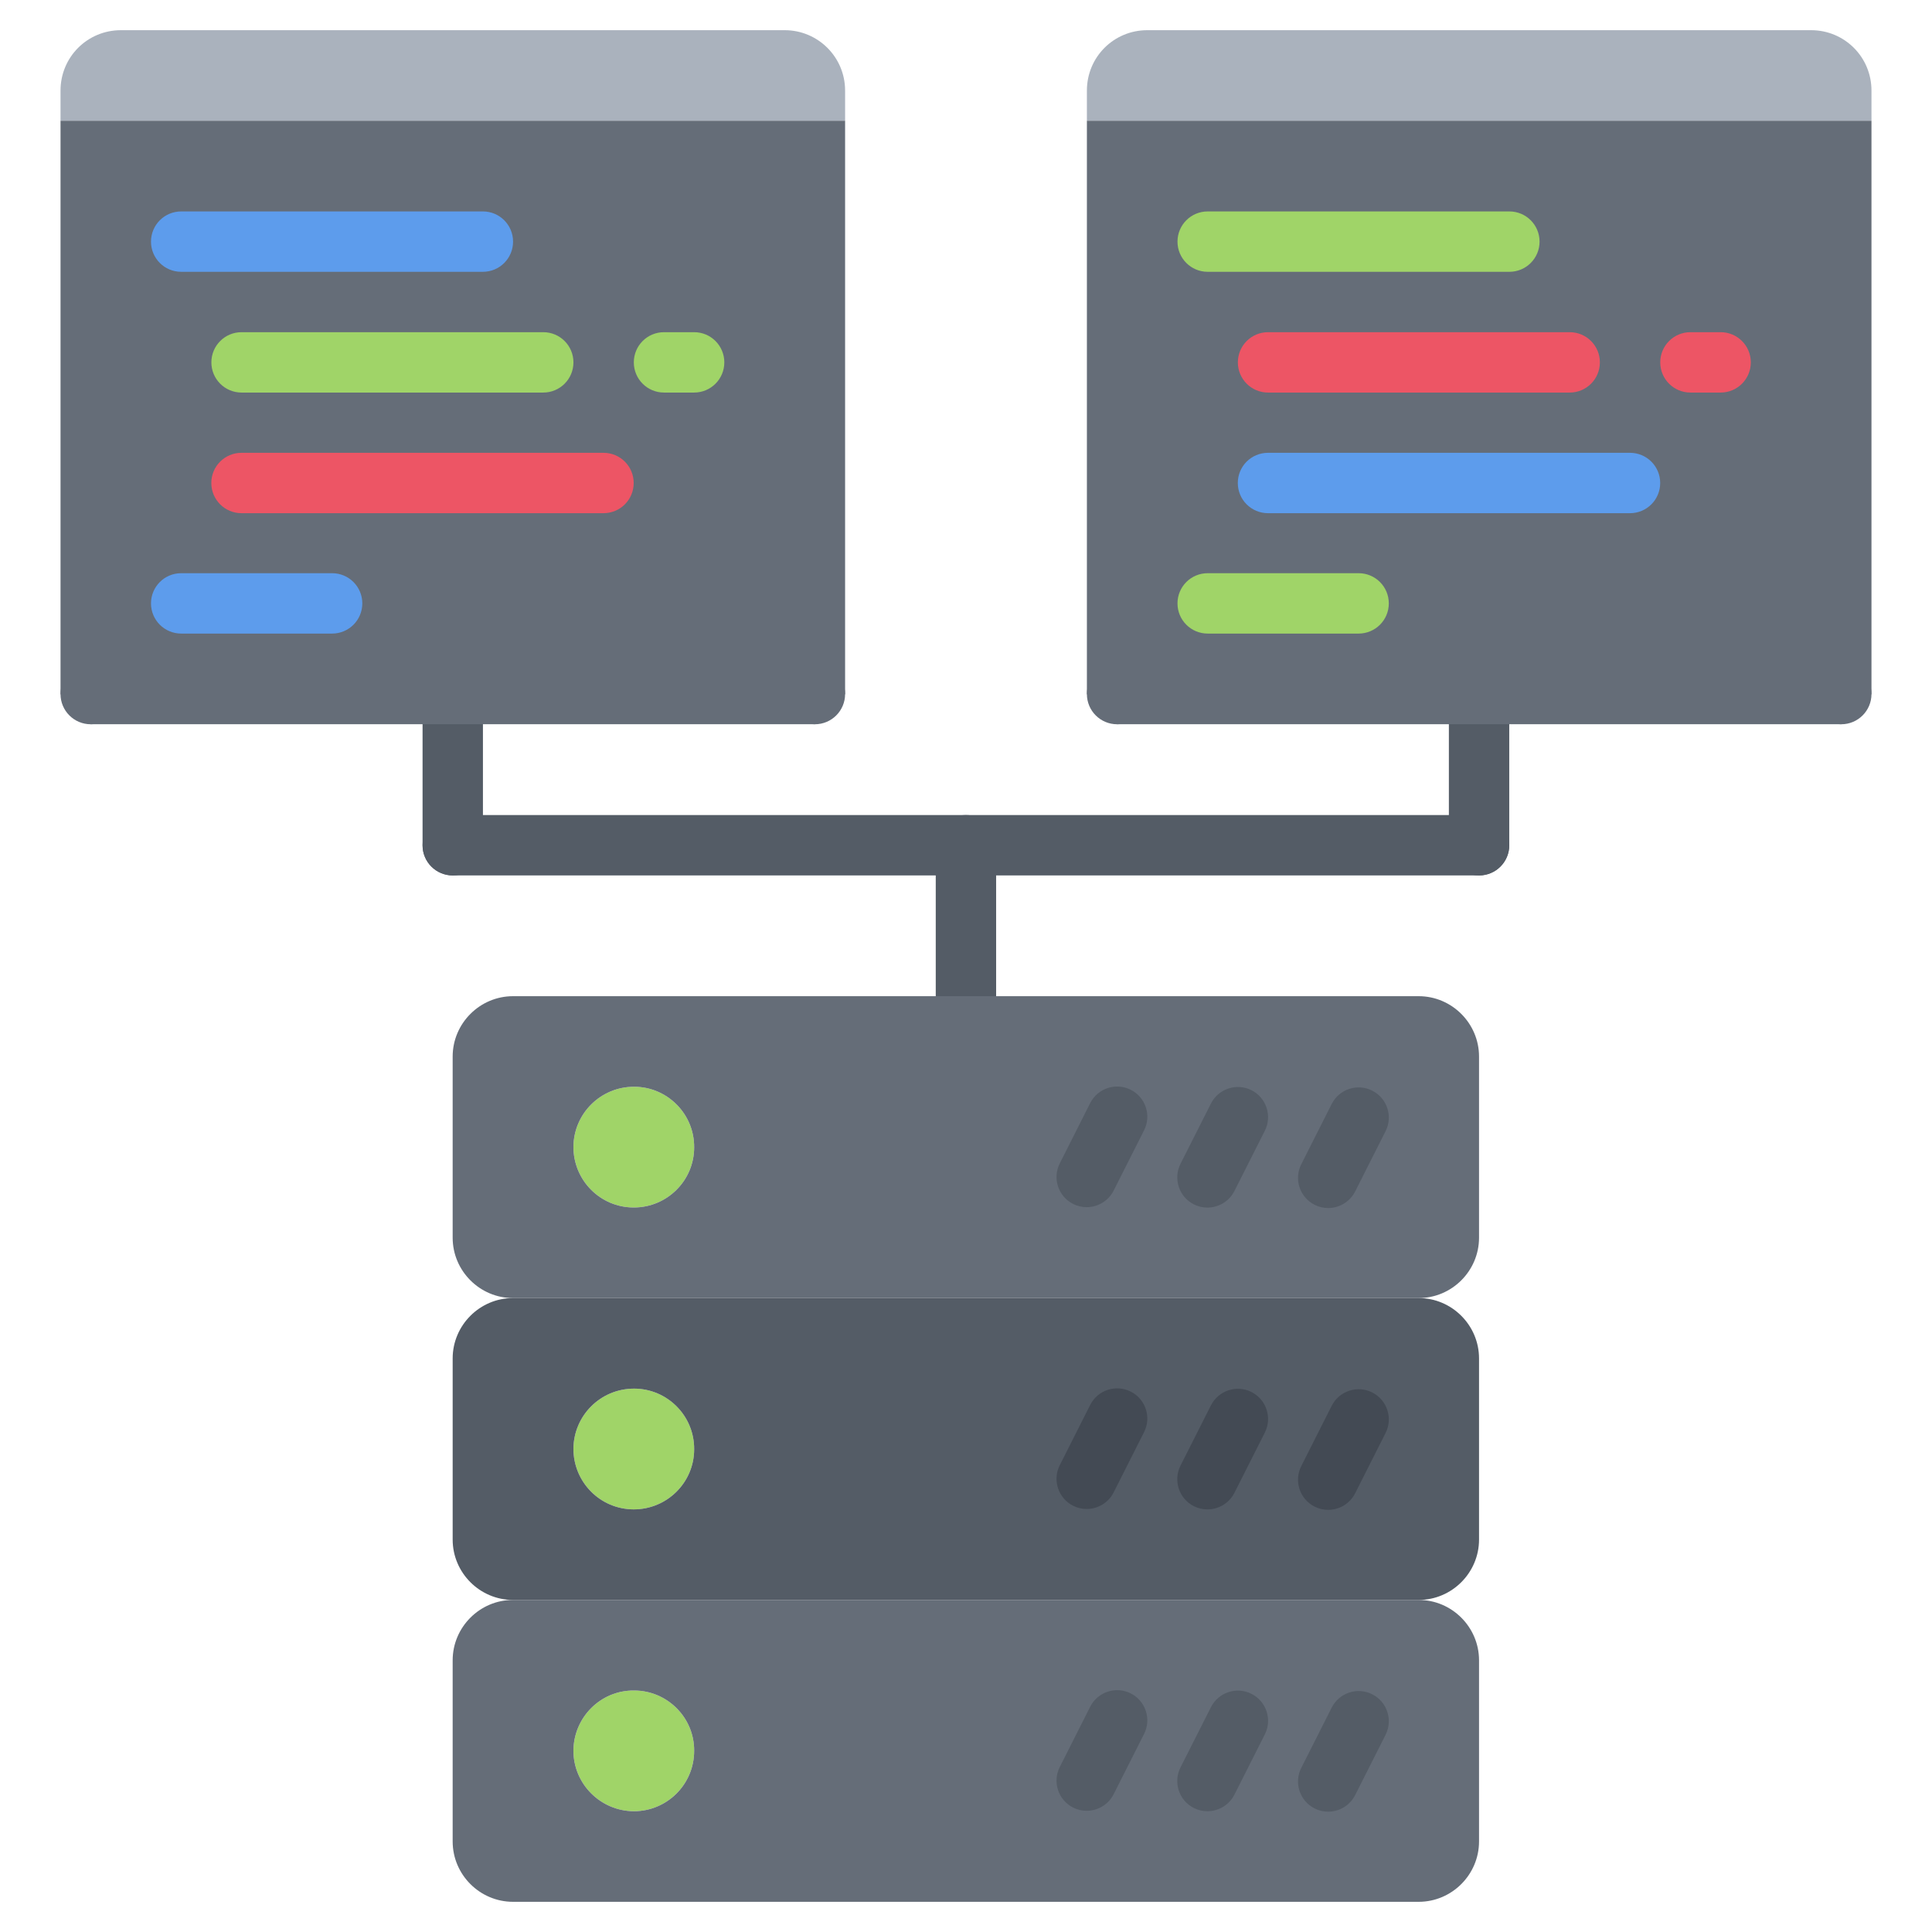 <svg id="icons" enable-background="new 0 0 64 64" height="512" viewBox="0 0 64 64" width="512" xmlns="http://www.w3.org/2000/svg"><g fill="#545c66"><path d="m14.998 29c-.553 0-1-.447-1-1v-4.008c0-.553.447-1 1-1s1 .447 1 1v4.008c0 .553-.447 1-1 1z"/><path d="m48.996 29h-33.998c-.553 0-1-.447-1-1s.447-1 1-1h33.998c.553 0 1 .447 1 1s-.447 1-1 1z"/><path d="m48.996 29c-.553 0-1-.447-1-1v-4.008c0-.553.447-1 1-1s1 .447 1 1v4.008c0 .553-.447 1-1 1z"/><path d="m31.998 34.006c-.553 0-1-.447-1-1v-5.006c0-.553.447-1 1-1s1 .447 1 1v5.006c0 .553-.447 1-1 1z"/></g><path d="m21.005 56c1.1 0 2 .9 1.99 2 0 1.11-.9 2-2 2-1.11-.01-2-.91-2-2.01.01-1.1.9-2 2.01-1.99z" fill="#a0d468"/><path d="m21.005 46c1.1 0 2 .9 1.99 2.01 0 1.101-.9 1.99-2 1.99-1.11 0-2-.9-2-2.01.01-1.1.9-1.99 2.01-1.99z" fill="#a0d468"/><path d="m21.005 36c1.1 0 2 .9 1.99 2.01 0 1.101-.9 1.99-2 1.99-1.11 0-2-.9-2-2.01.01-1.1.9-1.99 2.01-1.99z" fill="#a0d468"/><path d="m20.995 60c1.1 0 2-.89 2-2 .01-1.1-.891-2-1.99-2-1.11-.01-2 .89-2.01 1.99 0 1.1.89 2 2 2.01zm-4-7h30c1.1 0 2 .9 2 2v6c0 1.1-.9 2-2 2h-30c-1.101 0-2-.9-2-2v-6c0-1.1.9-2 2-2z" fill="#656d78"/><path d="m16.995 33h15 15c1.1 0 2 .9 2 2v6c0 1.1-.9 2-2 2h-30c-1.101 0-2-.9-2-2v-6c0-1.1.9-2 2-2zm4 7c1.1 0 2-.89 2-1.99.01-1.109-.891-2.01-1.99-2.01-1.11 0-2 .89-2.01 1.99 0 1.11.89 2.01 2 2.01z" fill="#656d78"/><path d="m20.995 50c1.1 0 2-.89 2-1.99.01-1.109-.891-2.01-1.99-2.01-1.11 0-2 .89-2.01 1.99 0 1.11.89 2.01 2 2.01zm-4-7h30c1.1 0 2 .9 2 2v6c0 1.1-.9 2-2 2h-30c-1.101 0-2-.9-2-2v-6c0-1.1.9-2 2-2z" fill="#545c66"/><path d="m61.995 3v1h-25.99v-1c0-1.11.89-2 2-2h21.99c1.109 0 2 .89 2 2z" fill="#aab2bd"/><path d="m61.995 4v18.992l-1 .998h-12-11.99l-1-.998v-18.992z" fill="#656d78"/><path d="m4.005 1h21.99c1.1 0 2 .89 2 2v1h-25.99v-1c0-1.11.89-2 2-2z" fill="#aab2bd"/><path d="m27.995 4v18.992l-1 .998h-12-11.99l-1-.998v-18.992z" fill="#656d78"/><path d="m35.997 39.989c-.151 0-.305-.034-.449-.107-.493-.249-.691-.85-.442-1.343l1.008-1.997c.249-.493.85-.691 1.343-.442s.691.85.442 1.343l-1.008 1.997c-.176.348-.529.549-.894.549z" fill="#545c66"/><path d="m39.997 40.003c-.151 0-.306-.034-.45-.107-.492-.249-.69-.851-.441-1.344l1.008-1.996c.249-.491.852-.69 1.344-.441s.69.851.441 1.344l-1.008 1.996c-.176.347-.529.548-.894.548z" fill="#545c66"/><path d="m43.997 40.018c-.151 0-.305-.034-.449-.107-.493-.249-.691-.85-.442-1.343l1.008-1.997c.249-.493.851-.691 1.343-.442.493.249.691.85.442 1.343l-1.008 1.997c-.176.347-.529.549-.894.549z" fill="#545c66"/><path d="m35.997 49.987c-.151 0-.305-.034-.449-.107-.493-.249-.691-.85-.442-1.343l1.008-1.997c.249-.493.85-.69 1.343-.442.493.249.691.85.442 1.343l-1.008 1.997c-.176.348-.529.549-.894.549z" fill="#434a54"/><path d="m39.997 50.001c-.151 0-.306-.034-.45-.107-.492-.249-.69-.851-.441-1.344l1.008-1.996c.249-.491.852-.691 1.344-.441.492.249.69.851.441 1.344l-1.008 1.996c-.176.347-.529.548-.894.548z" fill="#434a54"/><path d="m43.997 50.016c-.151 0-.305-.034-.449-.107-.493-.249-.691-.85-.442-1.343l1.008-1.997c.249-.492.851-.69 1.343-.442.493.249.691.85.442 1.343l-1.008 1.997c-.176.347-.529.549-.894.549z" fill="#434a54"/><path d="m35.997 59.985c-.151 0-.305-.034-.449-.107-.493-.249-.691-.85-.442-1.343l1.008-1.997c.249-.492.85-.691 1.343-.442s.691.85.442 1.343l-1.008 1.997c-.176.348-.529.549-.894.549z" fill="#545c66"/><path d="m39.997 59.999c-.151 0-.306-.034-.45-.107-.492-.249-.69-.851-.441-1.344l1.008-1.996c.249-.492.852-.69 1.344-.441s.69.851.441 1.344l-1.008 1.996c-.176.347-.529.548-.894.548z" fill="#545c66"/><path d="m43.997 60.014c-.151 0-.305-.034-.449-.107-.493-.249-.691-.85-.442-1.343l1.008-1.997c.249-.492.851-.691 1.343-.442.493.249.691.85.442 1.343l-1.008 1.997c-.176.348-.529.549-.894.549z" fill="#545c66"/><path d="m15.996 9.004h-9.994c-.553 0-1-.447-1-1s.447-1 1-1h9.994c.553 0 1 .447 1 1s-.447 1-1 1z" fill="#5d9cec"/><path d="m17.996 13.004h-9.994c-.553 0-1-.447-1-1s.447-1 1-1h9.994c.553 0 1 .447 1 1s-.447 1-1 1z" fill="#a0d468"/><path d="m22.994 13.004h-.998c-.553 0-1-.447-1-1s.447-1 1-1h.998c.553 0 1 .447 1 1s-.447 1-1 1z" fill="#a0d468"/><path d="m11.002 20.988h-5c-.553 0-1-.447-1-1s.447-1 1-1h5c.553 0 1 .447 1 1s-.447 1-1 1z" fill="#5d9cec"/><path d="m19.992 17h-11.992c-.553 0-1-.447-1-1s.447-1 1-1h11.992c.553 0 1 .447 1 1s-.447 1-1 1z" fill="#ed5565"/><path d="m50 9.004h-9.994c-.553 0-1-.447-1-1s.447-1 1-1h9.994c.553 0 1 .447 1 1s-.447 1-1 1z" fill="#a0d468"/><path d="m51.998 13.004h-9.992c-.553 0-1-.447-1-1s.447-1 1-1h9.992c.553 0 1 .447 1 1s-.447 1-1 1z" fill="#ed5565"/><path d="m56.998 13.004h-1c-.553 0-1-.447-1-1s.447-1 1-1h1c.553 0 1 .447 1 1s-.447 1-1 1z" fill="#ed5565"/><path d="m45.006 20.988h-5c-.553 0-1-.447-1-1s.447-1 1-1h5c.553 0 1 .447 1 1s-.447 1-1 1z" fill="#a0d468"/><path d="m53.996 17h-11.992c-.553 0-1-.447-1-1s.447-1 1-1h11.992c.553 0 1 .447 1 1s-.447 1-1 1z" fill="#5d9cec"/><circle cx="3.005" cy="22.992" fill="#656d78" r="1"/><circle cx="26.995" cy="22.992" fill="#656d78" r="1"/><circle cx="37.005" cy="22.992" fill="#656d78" r="1"/><circle cx="60.995" cy="22.992" fill="#656d78" r="1"/></svg>